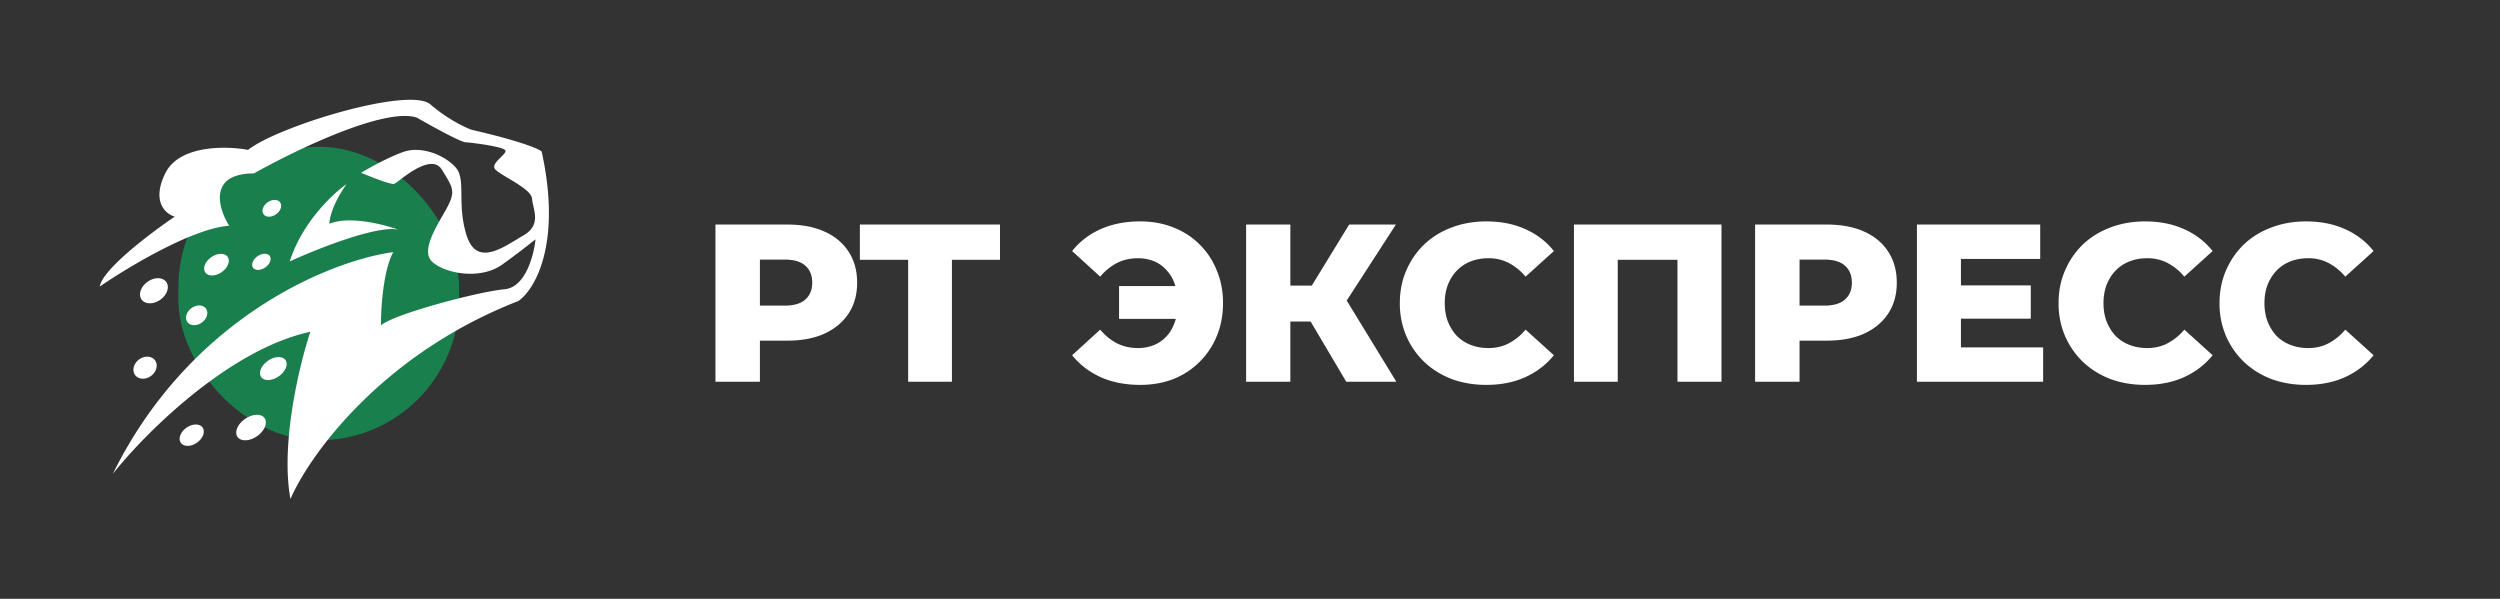 <svg xmlns="http://www.w3.org/2000/svg" width="167" height="40" fill="none"><rect width="100%" height="100%" fill="#333333" stroke="none"/><rect width="18.75" height="19.608" x="11.917" y="9.804" fill="#0C6" opacity=".5" rx="9.375"/><path fill="#fff" d="M7.537 31.654c2.117-2.669 7.72-8.303 13.194-9.492-.726 2.187-2.007 7.482-1.329 11.171 1.27-2.927 6.094-9.67 15.222-13.223 1.087-.746 2.92-3.786 1.56-9.986-.167-.164-1.335-.684-4.683-1.455-.448-.16-1.625-.724-2.75-1.695-1.406-1.213-10.167 1.45-12.18 3.038-1.456-.271-4.601-.337-5.533 1.569-.932 1.905.036 2.72.637 2.89-1.602 1.081-4.845 3.53-5.008 4.67 1.866-1.285 6.207-3.894 8.642-4.06-.729-1.162-1.417-3.489 1.656-3.497 2.734-1.541 8.74-4.443 10.884-3.725.937.54 2.9 1.628 3.267 1.648.458.026 2.63.3 2.653.566.01.115-.149.27-.323.442-.228.224-.482.474-.426.697.04.16.46.411.945.701.7.418 1.537.918 1.574 1.35.013.155.05.323.09.499.147.65.315 1.4-.662 1.963-.142.082-.291.172-.445.266-1.2.73-2.708 1.649-3.327-.195-.352-1.051-.364-1.996-.373-2.779-.009-.766-.016-1.376-.34-1.778-.655-.812-2.28-1.536-3.544-1.088-1.012.359-2.297 1.077-2.813 1.392.653.276 2.01.81 2.212.738.05-.017.17-.108.338-.236.7-.531 2.23-1.69 2.837-.719.754 1.205.906 1.46.404 2.442-.09.177-.21.384-.34.61-.593 1.031-1.409 2.45-.712 3.101.849.795 3.232 1.25 4.704.18a54.1 54.1 0 0 0 2.203-1.671c-.106 1.059-.665 3.207-2.061 3.333-1.745.157-7.477 1.677-8.26 2.417-.01-1.115.144-3.656.82-4.896-4.079.545-13.535 4.271-18.733 14.812Z"/><path fill="#fff" d="M23.148 12.3c-.923.641-2.973 2.572-3.794 5.164 1.818-.833 5.811-2.425 7.244-2.125-.986-.358-3.284-.937-4.593-.39-.006-.335.213-1.333 1.143-2.649Zm-4.728 2.028c.312-.208.448-.562.304-.79-.144-.23-.514-.246-.826-.037-.313.208-.45.562-.306.79.145.23.515.245.827.037Zm-.394 2.785c.134.213-.01.554-.323.762-.313.209-.674.206-.808-.007-.134-.212.01-.554.323-.762.313-.208.674-.205.808.007Zm-3.24 1.081c.418-.28.612-.736.433-1.02-.18-.284-.664-.289-1.082-.01-.418.279-.612.735-.433 1.02.18.284.664.288 1.082.01Zm-3.663.668c.218.345.017.875-.448 1.184-.464.31-1.017.282-1.234-.062-.217-.344-.016-.875.449-1.184.464-.31 1.016-.282 1.233.062Zm2.332 2.703c.352-.235.495-.65.32-.926-.174-.277-.6-.312-.953-.077-.351.235-.495.65-.32.926.174.277.6.311.953.077Zm-3.077 2.538c.2.318.055.78-.325 1.034-.38.253-.85.2-1.05-.117-.2-.318-.055-.78.325-1.034.38-.253.85-.2 1.05.117Zm2.755 5.484c.407-.272.592-.724.413-1.009-.18-.285-.656-.296-1.064-.024-.408.272-.593.724-.413 1.009.18.285.656.296 1.064.024Zm4.553-1.637c.207.327-.035.866-.541 1.204-.506.337-1.083.344-1.29.016-.207-.328.036-.867.541-1.204.506-.337 1.084-.345 1.29-.017Zm.91-2.795c.454-.303.672-.788.485-1.084-.186-.296-.706-.29-1.16.013-.454.303-.671.788-.485 1.084.187.296.706.29 1.16-.013Zm29.196.345V15h4.8c.96 0 1.785.155 2.475.465.7.31 1.24.76 1.62 1.35.38.58.57 1.27.57 2.07 0 .79-.19 1.475-.57 2.055-.38.58-.92 1.03-1.62 1.35-.69.31-1.515.465-2.475.465h-3.15l1.32-1.29V25.5h-2.97Zm2.97-3.72-1.32-1.365h2.97c.62 0 1.08-.135 1.38-.405.31-.27.465-.645.465-1.125 0-.49-.155-.87-.465-1.14-.3-.27-.76-.405-1.38-.405h-2.97l1.32-1.365v5.805Zm9.902 3.72v-8.805l.66.66h-3.885V15h9.36v2.355h-3.87l.66-.66V25.5h-2.925Zm14.089-4.2v-2.19h4.95v2.19h-4.95Zm1.41-6.51c.81 0 1.55.135 2.22.405.67.26 1.25.635 1.74 1.125.5.49.885 1.07 1.155 1.74.28.66.42 1.39.42 2.19s-.14 1.535-.42 2.205a5.082 5.082 0 0 1-1.155 1.725c-.49.49-1.07.87-1.74 1.14-.67.26-1.41.39-2.22.39-.98 0-1.855-.17-2.625-.51-.77-.35-1.41-.84-1.92-1.47l1.875-1.71c.34.4.715.705 1.125.915.42.21.885.315 1.395.315.4 0 .765-.07 1.095-.21.33-.14.61-.34.84-.6.24-.27.42-.59.54-.96.13-.37.195-.78.195-1.23 0-.45-.065-.86-.195-1.23-.12-.37-.3-.685-.54-.945-.23-.27-.51-.475-.84-.615-.33-.14-.695-.21-1.095-.21-.51 0-.975.105-1.395.315a3.69 3.69 0 0 0-1.125.915l-1.875-1.71c.51-.64 1.15-1.13 1.92-1.47.77-.34 1.645-.51 2.625-.51ZM89.93 25.5l-2.955-4.995 2.385-1.41 3.915 6.405H89.93Zm-6.69 0V15h2.955v10.5H83.24Zm2.1-4.02v-2.4h3.81v2.4h-3.81Zm4.305-.915-2.745-.3L90.125 15h3.12l-3.6 5.565Zm9.639 5.145c-.83 0-1.6-.13-2.31-.39-.7-.27-1.31-.65-1.83-1.14a5.353 5.353 0 0 1-1.2-1.725 5.492 5.492 0 0 1-.435-2.205c0-.8.145-1.53.435-2.19.29-.67.69-1.25 1.2-1.74.52-.49 1.13-.865 1.83-1.125.71-.27 1.48-.405 2.31-.405.97 0 1.835.17 2.595.51.77.34 1.41.83 1.92 1.47l-1.89 1.71a3.69 3.69 0 0 0-1.125-.915 2.86 2.86 0 0 0-1.35-.315c-.43 0-.825.07-1.185.21-.36.14-.67.345-.93.615-.25.26-.45.575-.6.945-.14.37-.21.78-.21 1.23 0 .45.07.86.21 1.23.15.37.35.69.6.96.26.26.57.46.93.6.36.14.755.21 1.185.21.5 0 .95-.105 1.35-.315a3.69 3.69 0 0 0 1.125-.915l1.89 1.71c-.51.63-1.15 1.12-1.92 1.47-.76.34-1.625.51-2.595.51Zm5.856-.21V15h9.855v10.5h-2.94v-8.805l.66.66h-5.295l.645-.66V25.5h-2.925Zm12.1 0V15h4.8c.96 0 1.785.155 2.475.465.7.31 1.24.76 1.62 1.35.38.58.57 1.27.57 2.07 0 .79-.19 1.475-.57 2.055-.38.58-.92 1.03-1.62 1.35-.69.31-1.515.465-2.475.465h-3.15l1.32-1.29V25.5h-2.97Zm2.97-3.72-1.32-1.365h2.97c.62 0 1.08-.135 1.38-.405.31-.27.465-.645.465-1.125 0-.49-.155-.87-.465-1.14-.3-.27-.76-.405-1.38-.405h-2.97l1.32-1.365v5.805Zm10.571-2.715h4.875v2.22h-4.875v-2.22Zm.21 4.14h5.49V25.5h-8.43V15h8.235v2.295h-5.295v5.91Zm12.297 2.505c-.83 0-1.6-.13-2.31-.39-.7-.27-1.31-.65-1.83-1.14a5.353 5.353 0 0 1-1.2-1.725 5.492 5.492 0 0 1-.435-2.205c0-.8.145-1.53.435-2.19.29-.67.69-1.25 1.2-1.74.52-.49 1.13-.865 1.83-1.125.71-.27 1.48-.405 2.31-.405.97 0 1.835.17 2.595.51.77.34 1.41.83 1.92 1.47l-1.89 1.71a3.69 3.69 0 0 0-1.125-.915 2.86 2.86 0 0 0-1.35-.315c-.43 0-.825.07-1.185.21-.36.14-.67.345-.93.615-.25.26-.45.575-.6.945-.14.37-.21.78-.21 1.23 0 .45.07.86.21 1.23.15.37.35.69.6.96.26.26.57.46.93.6.36.14.755.21 1.185.21.5 0 .95-.105 1.35-.315a3.69 3.69 0 0 0 1.125-.915l1.89 1.71c-.51.63-1.15 1.12-1.92 1.47-.76.34-1.625.51-2.595.51Zm10.752 0c-.83 0-1.6-.13-2.31-.39-.7-.27-1.31-.65-1.83-1.14a5.353 5.353 0 0 1-1.2-1.725 5.492 5.492 0 0 1-.435-2.205c0-.8.145-1.53.435-2.19.29-.67.69-1.25 1.2-1.74.52-.49 1.13-.865 1.83-1.125.71-.27 1.48-.405 2.31-.405.97 0 1.835.17 2.595.51.77.34 1.41.83 1.92 1.47l-1.89 1.71a3.69 3.69 0 0 0-1.125-.915 2.86 2.86 0 0 0-1.35-.315c-.43 0-.825.07-1.185.21-.36.14-.67.345-.93.615-.25.26-.45.575-.6.945-.14.37-.21.78-.21 1.23 0 .45.07.86.21 1.23.15.37.35.69.6.96.26.26.57.46.93.6.36.14.755.21 1.185.21.5 0 .95-.105 1.35-.315a3.69 3.69 0 0 0 1.125-.915l1.89 1.71c-.51.63-1.15 1.12-1.92 1.47-.76.34-1.625.51-2.595.51Z"/></svg>